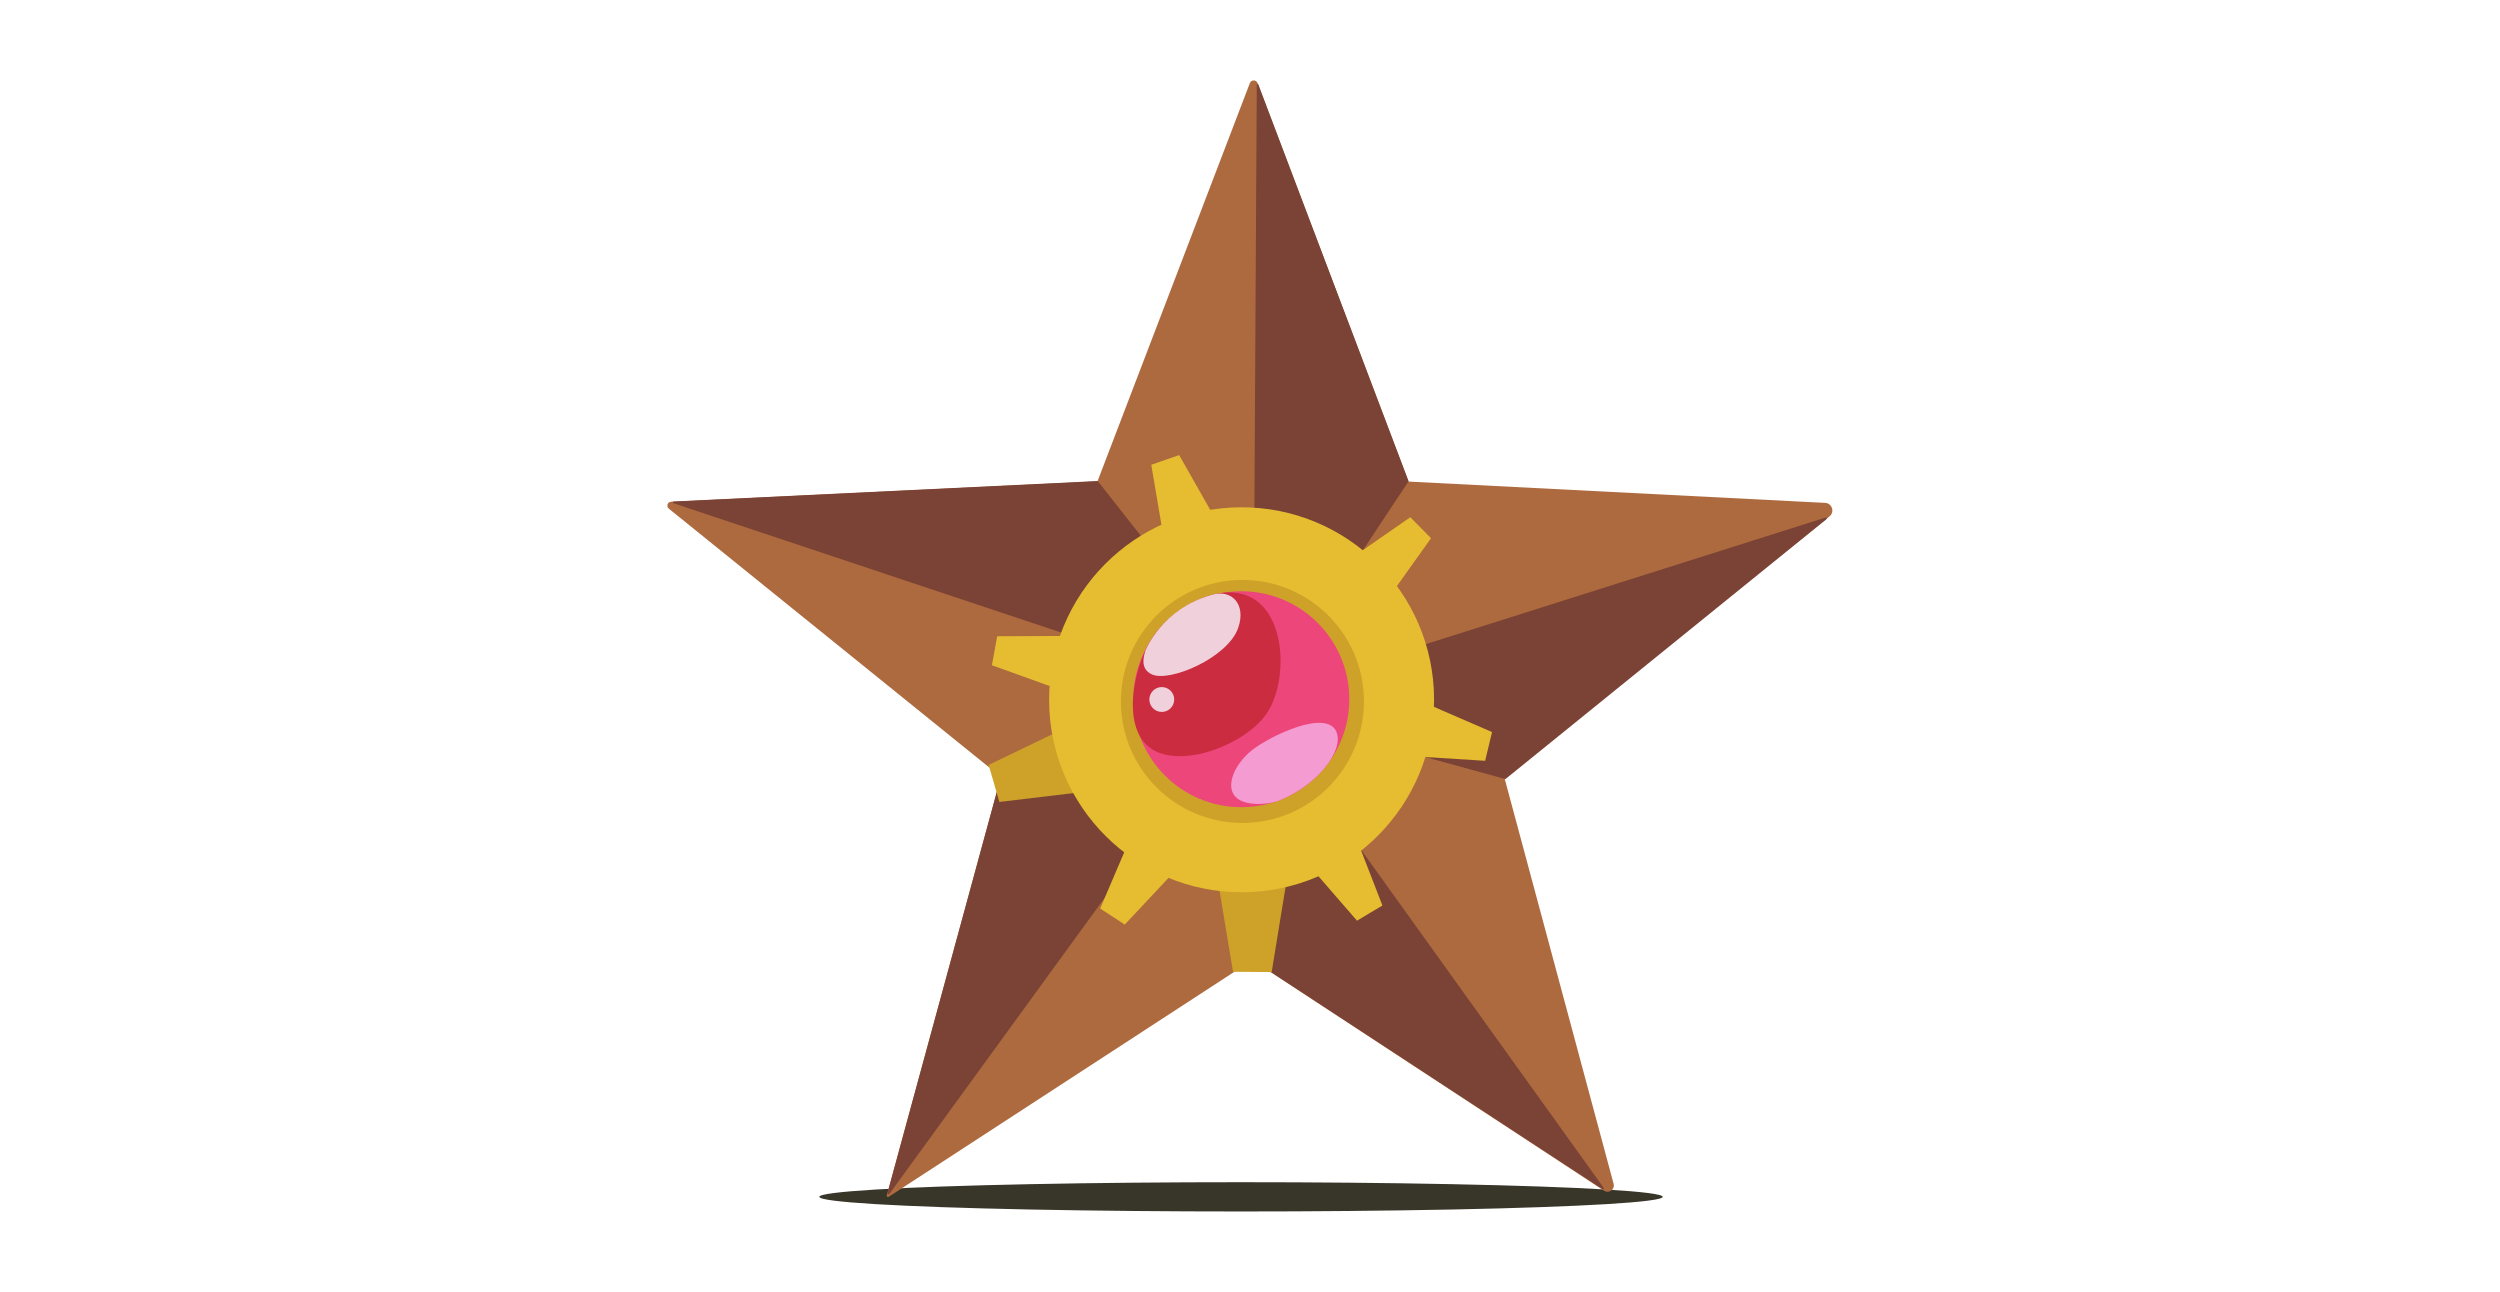 <?xml version="1.0" encoding="utf-8"?>
<!-- Generator: Adobe Illustrator 21.1.0, SVG Export Plug-In . SVG Version: 6.00 Build 0)  -->
<svg version="1.1" id="Layer_1" xmlns="http://www.w3.org/2000/svg" xmlns:xlink="http://www.w3.org/1999/xlink" x="0px" y="0px"
	 viewBox="0 0 905.3 467.8" style="enable-background:new 0 0 905.3 467.8;" xml:space="preserve">
<style type="text/css">
	.st0{fill:#FFFFFF;}
	.st1{fill:#383529;}
	.st2{fill:#AE6A3F;}
	.st3{fill:#7B4335;stroke:#05001C;stroke-miterlimit:10;}
	.st4{fill:#7B4335;}
	.st5{fill:#CEA228;}
	.st6{fill:#E6BD30;}
	.st7{fill:#EC467B;}
	.st8{fill:#CB2C3F;}
	.st9{fill:#F49CD1;}
	.st10{fill:#F0D0DA;}
</style>
<rect x="-46.3" y="-23.7" class="st0" width="997.9" height="515.1"/>
<g>
	<ellipse class="st1" cx="449.4" cy="433.4" rx="152.7" ry="5.3"/>
	<g>
		<path class="st2" d="M580.9,431.2l-127.2-83.4c-0.1-0.1-0.2-0.1-0.4,0l-131.5,85.6c-0.4,0.2-0.8-0.1-0.7-0.5l41.3-151.4
			c0-0.1,0-0.3-0.1-0.3l-120.1-97c-1-0.8-0.5-2.5,0.8-2.5l154.2-7.4c0.1,0,0.2-0.1,0.3-0.2l55.1-144c0.5-1.3,2.3-1.3,2.8,0
			L510,174.2c0,0.1,0.2,0.2,0.3,0.2l150.6,7.7c2.5,0.1,3.6,3.3,1.6,4.9l-117.6,94.4c-0.1,0.1-0.1,0.2-0.1,0.3l39.5,146.9
			C584.9,430.7,582.7,432.3,580.9,431.2z"/>
		<circle class="st3" cx="453.8" cy="259.3" r="2.1"/>
		<path class="st4" d="M545.1,282.1L457.2,258l123.5,172.1c0.2,0.3-0.1,0.7-0.4,0.5l-126.8-83c-0.1-0.1-0.1-0.2-0.1-0.3l-4.3-89.7
			l-127,174.7c-0.3,0.3-0.8,0.1-0.7-0.3l41-150.5c0-0.1,0.1-0.2,0.2-0.2l83.8-31.5l-202.6-67.6c-0.3-0.1-0.3-0.6,0.1-0.6l153.4-7.4
			c0.1,0,0.2,0,0.3,0.1l56.3,71.5l1.2-215c0-0.4,0.5-0.5,0.6-0.1L510,174.1c0,0.1,0,0.2,0,0.3l-51,77l202.1-64
			c0.3-0.1,0.6,0.3,0.3,0.6l-116.1,94C545.3,282.1,545.2,282.1,545.1,282.1z"/>
	</g>
	<g>
		<polygon class="st5" points="387.7,262.7 394.5,286.5 361.9,290.4 358,277 		"/>
		<polygon class="st5" points="441.1,319.4 465.8,319.5 460.5,352 446.5,351.9 		"/>
		
			<ellipse transform="matrix(1 -5.109316e-03 5.109316e-03 1 -1.289 2.3)" class="st6" cx="449.6" cy="253.4" rx="69.7" ry="69.7"/>
		<g>
			<ellipse transform="matrix(1 -5.109316e-03 5.109316e-03 1 -1.292 2.302)" class="st5" cx="449.9" cy="254" rx="44" ry="44"/>
			
				<ellipse transform="matrix(1 -5.109316e-03 5.109316e-03 1 -1.288 2.3)" class="st7" cx="449.5" cy="253.2" rx="39.1" ry="39.1"/>
			<path class="st8" d="M459,257.9c-7.2,11.3-30.5,20.6-41.8,13.4s-7.1-29.1,0.1-40.4c7.2-11.3,25.6-21.1,36.9-13.9
				C465.6,224.2,466.2,246.6,459,257.9z"/>
			<path class="st9" d="M483.9,264.9c3.1,7-7.5,20.1-21.3,25.2c-3.6,1.3-12.4,2-15.5-1.9c-3.1-3.8-0.3-11.2,6.2-16.5
				C459.9,266.5,480.2,256.7,483.9,264.9z"/>
			<path class="st10" d="M414.7,235.8c-0.3,1.3-2.2,6.3,2.4,8.4c6.4,3,27.6-6,31.3-16.9c2.9-8.4-2.3-13.9-9.2-12
				C420.5,220.3,414.7,235.8,414.7,235.8z"/>
			
				<ellipse transform="matrix(1 -5.109316e-03 5.109316e-03 1 -1.289 2.153)" class="st10" cx="420.7" cy="253.3" rx="4.5" ry="4.5"/>
		</g>
		<polygon class="st6" points="385,230.3 381.7,249 359.2,240.9 361.1,230.4 		"/>
		<polygon class="st6" points="438.8,185.6 420.9,191.9 416.9,168.3 427,164.8 		"/>
		<polygon class="st6" points="504.3,214.4 491.1,200.9 510.7,187.3 518.2,194.9 		"/>
		<polygon class="st6" points="513.9,274 518.4,255.6 540.3,265.1 537.8,275.5 		"/>
		<polygon class="st6" points="475.7,315.3 492,305.7 500.6,327.9 491.4,333.4 		"/>
		<polygon class="st6" points="407.8,307 423.6,317.4 407.3,334.8 398.4,329 		"/>
	</g>
</g>
</svg>
